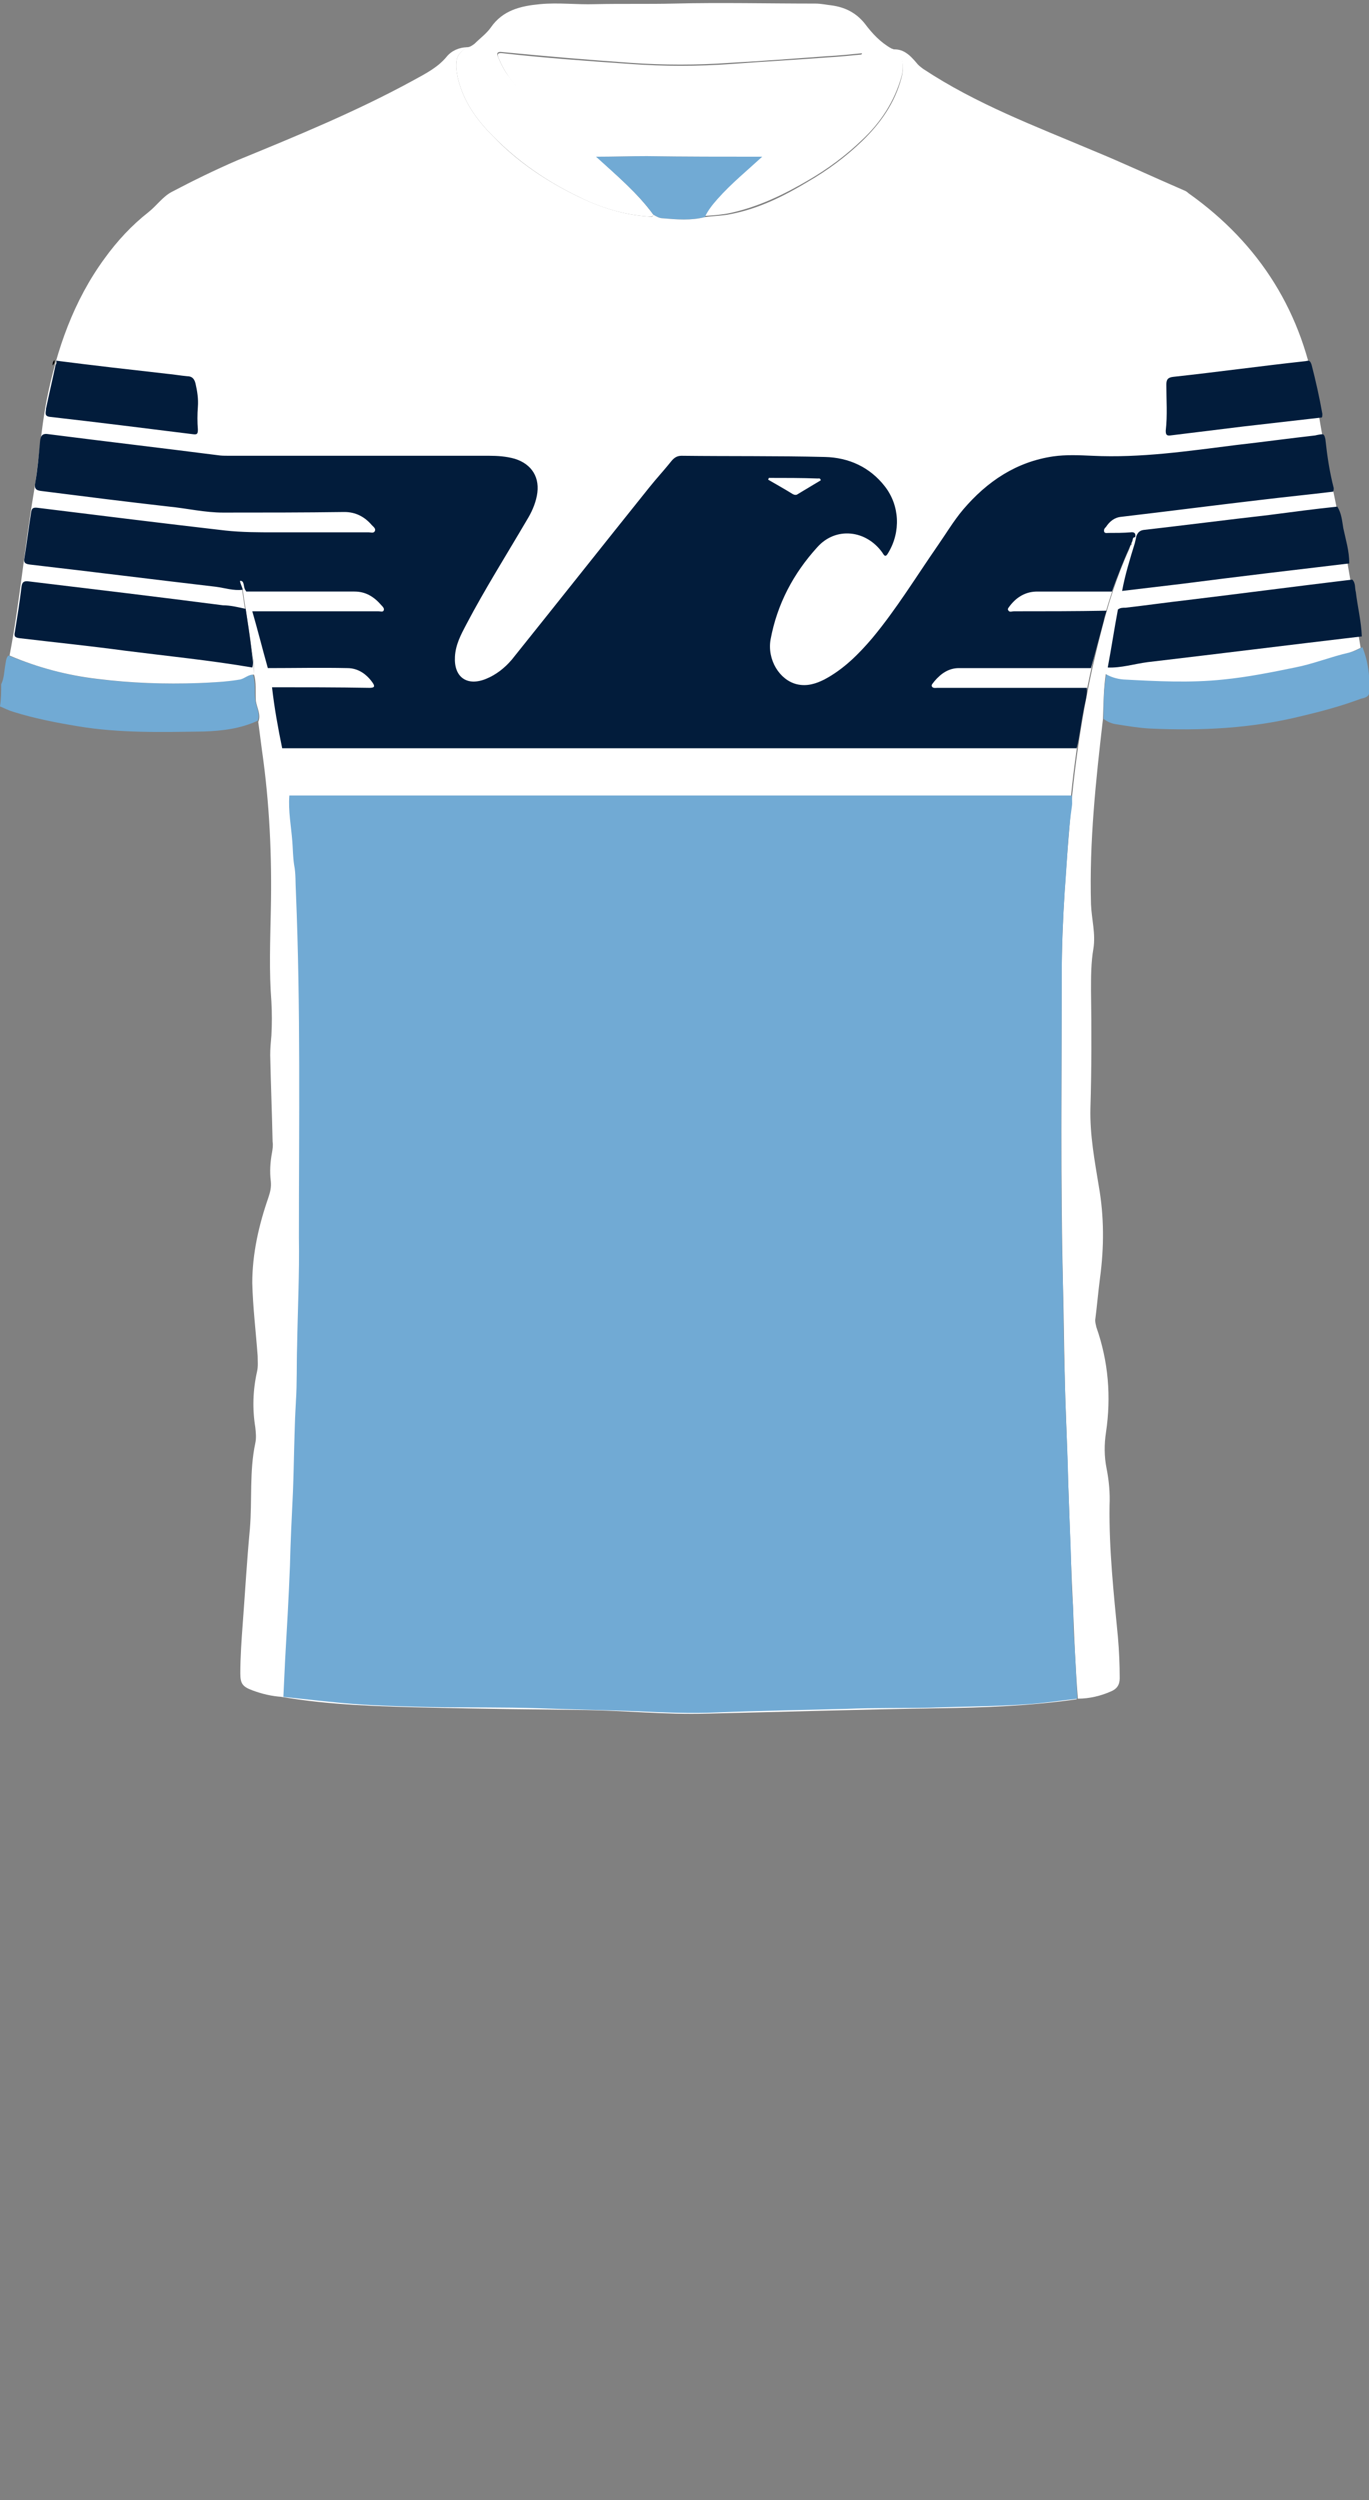<!--?xml version="1.0" encoding="utf-8"?-->
<!-- Generator: Adobe Illustrator 24.2.3, SVG Export Plug-In . SVG Version: 6.00 Build 0)  -->
<svg version="1.1" id="Camada_1" xmlns="http://www.w3.org/2000/svg" xmlns:xlink="http://www.w3.org/1999/xlink" x="0px" y="0px" viewBox="0 0 229 418" style="enable-background:new 0 0 229 418;" xml:space="preserve">
<rect x="0" y="0" width="229" height="418" fill="#808080" stroke="none"/>
<style type="text/css">
	.st0{fill:#FC0101;}
	.st1{fill:#2145B9;}
	.st2{fill:#A5CEFC;}
	.st3{fill:#F4FD42;}
	.st4{fill:#1D1C4F;}
</style>
<g onclick="select(this)" class="" id="gola-primaria" fill="#ffffff">
	<path d="M109.3,35.9c-0.2,0.5-0.6,0.3-0.9,0.3c-4.1-0.3-8-1.5-11.6-3.3c-5.4-2.6-10.2-5.9-14.4-10.2
		c-2.7-2.7-4.9-5.8-5.8-9.6c-0.2-1-0.4-2-0.2-3.1c0.2-1,0.9-1.5,1.7-2.1c0.5,0,0.9-0.3,1.3-0.6c0.9-0.9,2-1.7,2.7-2.7
		c2-2.9,5-3.6,8.2-3.9c3.1-0.3,6.1,0.1,9.2,0c4.4-0.1,8.8,0,13.2-0.1c7.9-0.2,15.8,0,23.7,0c0.9,0,1.8,0.2,2.7,0.3
		c2.2,0.3,4.1,1.2,5.6,3.1c1.2,1.6,2.6,3.1,4.4,4.1c1.7,0.5,2.3,2.5,1.7,4.7c-1.2,4.2-3.5,7.7-6.6,10.6c-2.7,2.6-5.8,4.9-9.1,6.8
		c-4.1,2.4-8.3,4.4-12.9,5.4c-1.4,0.3-2.8,0.4-4.3,0.5c0.5-1.1,1.3-2.1,2.1-3c2.2-2.6,4.9-4.8,7.5-7.1c2.1-1.7,4.3-3.3,6.4-5
		c2.4-1.8,4.6-3.8,6.6-6.1c1.5-1.8,2.8-3.7,3.7-6c-2,0.2-3.9,0.4-5.9,0.5c-5.4,0.4-10.8,0.8-16.1,1.1c-5.6,0.4-11.2,0.4-16.8,0
		c-7.1-0.5-14.3-1.1-21.4-1.8c-0.7-0.1-1,0.1-0.7,0.8c0.5,1.2,1.1,2.4,1.9,3.4c3.9,5.3,9.4,8.9,14.4,13.1
		C103.1,29.3,106.6,32.2,109.3,35.9z"></path>
</g>
<g onclick="select(this)" class="" id="detalhe-lateral" fill="#ffffff">
	<path d="M180.3,284c-0.4-5-0.6-10-0.8-15.1c-0.3-6-0.5-12-0.7-17.9c-0.2-4.9-0.3-9.7-0.5-14.6
		c-0.3-7.3-0.3-14.6-0.5-21.9c-0.4-17-0.2-34.1-0.2-51.1c0-4.8,0.2-9.7,0.5-14.5c0.3-4.8,0.7-9.6,1.1-14.4
		c0.9-9.6,2.5-19.2,4.9-28.5c1.2-4.8,2.7-9.6,4.8-14.2c0.1-0.2,0.1-0.6,0.4-0.7l0,0c0.2,0.5-0.1,0.9-0.2,1.3
		c-1.9,6.6-3.2,13.3-4.1,20.1c-0.4,2.5-0.4,5.1-0.5,7.7c-1.2,10.3-2.3,20.6-2,31c0.1,2.5,0.8,4.9,0.4,7.4c-0.4,2.3-0.4,4.7-0.4,7
		c0.1,6.6,0.1,13.2-0.1,19.7c-0.1,4.5,0.7,8.7,1.4,13c0.9,5.1,0.9,10.2,0.2,15.4c-0.3,2.3-0.5,4.7-0.8,7c0,0.4,0.1,0.8,0.2,1.2
		c2,5.7,2.5,11.6,1.6,17.6c-0.3,2-0.3,4,0.1,6c0.4,2,0.6,4.1,0.5,6.2c-0.1,7.4,0.7,14.7,1.4,22c0.2,2.3,0.3,4.6,0.3,6.9
		c0,1.1-0.5,1.8-1.5,2.2C184.2,283.5,182.3,284,180.3,284z"></path>
	<path d="M42.5,112.8c0.1-1.9-0.4-3.8-0.6-5.7c-0.4-2.9-0.9-5.7-1.3-8.5c-0.1-0.7-0.8-1.2-0.3-2.1
		c0.9,1.9,1.4,3.8,1.9,5.7c1.9,6.1,3.1,12.4,4.2,18.7c0.8,4.5,1.4,9.1,1.8,13.7c0.4,4.2,0.7,8.4,1,12.6c1.3,21.4,0.6,42.8,0.7,64.2
		c0,4-0.1,8-0.2,12c-0.1,6.3-0.3,12.5-0.5,18.8c-0.2,4.4-0.3,8.9-0.5,13.3c-0.2,5.6-0.4,11.2-0.8,16.9c-0.3,3.8-0.2,7.6-0.7,11.3
		c-1.7-0.1-3.4-0.5-5-1.1c-1.6-0.6-2-1.1-2-2.8c0-2.8,0.2-5.6,0.4-8.3c0.4-5.3,0.7-10.6,1.2-15.9c0.4-4.8-0.1-9.6,0.9-14.3
		c0.2-0.9,0.1-1.8,0-2.7c-0.5-3.1-0.4-6.2,0.3-9.3c0.2-0.9,0.1-1.7,0.1-2.6c-0.3-4.1-0.8-8.1-0.9-12.2c0-4.9,1.1-9.7,2.7-14.3
		c0.3-0.9,0.5-1.7,0.4-2.7c-0.2-1.6-0.1-3.2,0.2-4.8c0.1-0.6,0.2-1.2,0.1-1.8c-0.1-4.8-0.3-9.6-0.4-14.5c0-1.1,0.1-2.2,0.2-3.3
		c0.1-1.9,0.1-3.7,0-5.6c-0.4-5.1-0.2-10.1-0.1-15.2c0.2-9.1-0.2-18-1.5-27c-0.2-1.5-0.4-3.1-0.6-4.6c0.5-1.2-0.2-2.3-0.4-3.5
		C42.7,115.6,42.9,114.1,42.5,112.8z"></path>
</g>
<g onclick="select(this)" class="" id="detalhe-punho" fill="#71aad4">
	<path d="M0.2,114.4c0.5-1,0.5-2.2,0.7-3.3c0.1-0.5,0.1-1.1,0.5-1.5c4.7,1.9,9.7,3.3,14.7,3.9
		c5.6,0.7,11.3,0.9,16.9,0.7c2.4-0.1,4.7-0.2,7-0.6c0.8-0.1,1.4-0.9,2.3-0.8c0.5,1.4,0.2,2.8,0.4,4.2c0.1,1.1,0.9,2.3,0.4,3.5
		c-2.8,1.3-5.9,1.7-9,1.8c-7.1,0.1-14.1,0.3-21.2-0.9c-3.6-0.6-7.2-1.3-10.7-2.4c-0.7-0.2-1.5-0.6-2.2-0.9
		C0.2,116.8,0.2,115.6,0.2,114.4z"></path>
	<path d="M184.6,120.2c0-2.6,0-5.1,0.5-7.7c0.9,0.6,2,0.9,3.1,1c5.6,0.3,11.2,0.6,16.8,0c4-0.4,7.9-1.2,11.9-2
		c3.1-0.7,6-1.9,9.1-2.5c0.6-0.1,1.3-0.5,1.9-0.8c1,2.5,1.3,5.1,1.1,7.7c0,0.6-0.8,0.8-1.3,0.9c-3.2,1.2-6.5,2.1-9.9,2.9
		c-8.4,2.1-16.9,2.5-25.5,2.1c-1.8-0.1-3.6-0.4-5.5-0.7C186,121,185.3,120.7,184.6,120.2z"></path>
</g>
<g onclick="select(this)" class="" id="gola-secundaria" fill="#71aad4">
	<path d="M127.5,26.2c-2.5,2.3-5.2,4.5-7.5,7.1c-0.8,0.9-1.6,1.9-2.1,3c-2.3,0.6-4.6,0.4-7,0.2c-0.6,0-1.1-0.3-1.6-0.6
		c-2.7-3.7-6.2-6.6-9.6-9.7c2.8,0,5.7-0.1,8.5-0.1C114.7,26.2,121.1,26.2,127.5,26.2z"></path>
</g>
<path d="M189.4,91.2c0-0.1,0.1-0.3,0.1-0.4c0,0,0.1,0.1,0.1,0.1C189.6,91,189.6,91.2,189.4,91.2
	C189.3,91.1,189.4,91.2,189.4,91.2z"></path>
<g onclick="select(this)" class="" id="estampa-primaria" fill="#ffffff">
	<path d="M42.5,112.8c-0.9-0.1-1.5,0.6-2.3,0.8c-2.3,0.4-4.7,0.5-7,0.6c-5.7,0.2-11.3,0-16.9-0.7c-5.1-0.6-10-1.9-14.7-3.9
		c1.7-8.9,2.5-18,4-26.9c0.9-5.2,1.2-10.6,2.2-15.8c1.7-8.5,4.5-16.6,9.7-23.7c2.1-2.9,4.5-5.5,7.3-7.7c1.4-1.1,2.4-2.6,3.9-3.4
		c3.6-1.9,7.3-3.7,11-5.3c10-4.1,20-8.2,29.5-13.4c2-1.1,4-2.1,5.5-3.9c0.8-1,2.1-1.6,3.5-1.6C77.3,8.5,76.6,9,76.4,10
		c-0.2,1,0,2.1,0.2,3.1c0.9,3.8,3.1,6.9,5.8,9.6c4.1,4.3,9,7.6,14.4,10.2c3.7,1.8,7.5,3,11.6,3.3c0.3,0,0.7,0.3,0.9-0.3
		c0.5,0.3,1,0.6,1.6,0.6c2.3,0.2,4.7,0.4,7-0.2c1.4-0.2,2.9-0.2,4.3-0.5c4.7-0.9,8.9-3,12.9-5.4c3.3-1.9,6.4-4.2,9.1-6.8
		c3.1-3,5.5-6.4,6.6-10.6c0.6-2.2,0-4.3-1.7-4.7c1.9-0.3,3.1,0.9,4.2,2.2c0.3,0.4,0.7,0.7,1.1,1c8.9,5.9,18.8,9.6,28.5,13.7
		c5.1,2.1,10,4.4,15.1,6.6c0.3,0.1,0.6,0.3,0.8,0.5c12,8.5,19.2,20.1,21.4,34.5c1.7,11.5,4.7,22.7,6.3,34.2c0.3,2.5,0.7,4.9,1.1,7.3
		c-0.6,0.3-1.2,0.6-1.9,0.8c-3.1,0.7-6,1.9-9.1,2.5c-3.9,0.8-7.9,1.6-11.9,2c-5.6,0.6-11.2,0.3-16.8,0c-1.1-0.1-2.1-0.4-3.1-1
		c0.9-6.8,2.2-13.5,4.1-20.1c0.1-0.4,0.4-0.8,0.2-1.3c0.2,0,0.2-0.1,0.2-0.3c0,0,0-0.1-0.1-0.1c0,0.1-0.1,0.3-0.1,0.4
		c-0.3,0.1-0.3,0.4-0.4,0.7c-2,4.6-3.5,9.3-4.8,14.2c-2.4,9.4-4,18.9-4.9,28.5c-0.5,4.8-0.8,9.6-1.1,14.4c-0.3,4.8-0.5,9.6-0.5,14.5
		c0,17-0.3,34.1,0.2,51.1c0.2,7.3,0.3,14.6,0.5,21.9c0.2,4.9,0.3,9.7,0.5,14.6c0.2,6,0.5,12,0.7,17.9c0.2,5,0.4,10,0.8,15.1
		c-7.7,1.1-15.4,1.4-23.1,1.5c-12.9,0.2-25.9,0.6-38.8,0.9c-6.8,0.2-13.5-0.5-20.2-0.6c-8.7-0.1-17.4-0.2-26.1-0.4
		c-8.3-0.2-16.6-0.4-24.8-1.8c0.5-3.8,0.5-7.6,0.7-11.3c0.4-5.6,0.6-11.2,0.8-16.9c0.1-4.4,0.3-8.9,0.5-13.3
		c0.3-6.3,0.4-12.5,0.5-18.8c0.1-4,0.2-8,0.2-12c0-21.4,0.6-42.8-0.7-64.2c-0.3-4.2-0.6-8.4-1-12.6c-0.4-4.6-1.1-9.1-1.8-13.7
		c-1.1-6.3-2.3-12.6-4.2-18.7c-0.6-1.9-1-3.8-1.9-5.7c-0.5,0.9,0.2,1.5,0.3,2.1c0.4,2.9,0.9,5.7,1.3,8.5
		C42.1,109,42.5,110.8,42.5,112.8z"></path>
	<path d="M127.5,26.2c-6.4,0-12.9,0-19.3-0.1c-2.8,0-5.7,0.1-8.5,0.1c-5-4.1-10.5-7.7-14.4-13.1c-0.8-1.1-1.4-2.2-1.9-3.4
		c-0.3-0.7-0.1-0.9,0.7-0.8c7.1,0.8,14.2,1.3,21.4,1.8c5.6,0.4,11.2,0.4,16.8,0c5.4-0.4,10.8-0.7,16.1-1.1c1.9-0.1,3.8-0.3,5.9-0.5
		c-0.8,2.3-2.2,4.2-3.7,6c-1.9,2.3-4.2,4.3-6.6,6.1C131.8,22.9,129.7,24.5,127.5,26.2z"></path>
</g>
<g onclick="select(this)" class="" id="estampa-secundaria" fill="#71aad4">
	<path d="M180.2,284c-2.6,0.3-5.3,0.7-7.9,0.9c-5.5,0.4-11.1,0.4-16.6,0.6c-4.7,0.1-9.4,0-14.1,0.2
		c-7.2,0.2-14.4,0.3-21.7,0.6c-4.4,0.2-8.9,0-13.3-0.2c-5.5-0.2-10.9-0.3-16.4-0.5c-6.1-0.2-12.1-0.1-18.2-0.2
		c-4.2-0.1-8.4-0.2-12.6-0.5c-4-0.3-8-0.8-12-1.2c0.1-2.1,0.2-4.2,0.3-6.3c0.3-5.2,0.6-10.4,0.8-15.6c0.1-4.1,0.3-8.2,0.5-12.3
		c0.2-5.1,0.2-10.1,0.5-15.2c0.2-3.1,0.1-6.2,0.2-9.3c0.1-6,0.4-12.1,0.3-18.1c0-19.2,0.3-38.4-0.5-57.7c-0.1-1.6,0-3.1-0.3-4.6
		c-0.2-1.3-0.2-2.6-0.3-3.9c-0.2-2.6-0.7-5.1-0.5-7.7c43.6,0,87.3,0,130.9,0c0,0.6,0.1,1.2,0,1.8c-0.7,4.7-0.8,9.5-1.2,14.2
		c-0.3,4.6-0.5,9.2-0.5,13.9c0,17.3-0.3,34.7,0.2,52c0.1,5,0.1,10.1,0.3,15.1c0.1,4.7,0.3,9.5,0.5,14.2c0.1,4.9,0.3,9.8,0.5,14.7
		c0.1,2.9,0.1,5.8,0.3,8.6c0.2,1.9,0.1,3.8,0.2,5.7C179.9,276.7,180,280.4,180.2,284z"></path>
</g>
<path d="M9.1,60.2c0.1,0.3,0,0.6-0.3,0.9C8.8,60.8,8.8,60.5,9.1,60.2z"></path>
<g onclick="select(this)" class="" id="estampa-terciaria" fill="#021c3b">
	<path d="M40.6,98.6c-1.5,0.2-3-0.3-4.5-0.5c-10.3-1.2-20.6-2.5-31-3.7c-0.9-0.1-1.2-0.3-1-1.2c0.4-2.5,0.7-5,1.1-7.5
		c0.1-0.7,0.3-0.9,1.1-0.8c10.5,1.3,21,2.6,31.4,3.8C40.5,89,43.2,89,46,89c5.2,0,10.5,0,15.7,0c0.3,0,0.8,0.2,1-0.2
		c0.2-0.4-0.2-0.7-0.5-1c-1.2-1.4-2.7-2.2-4.6-2.2c-6.8,0.1-13.5,0.1-20.3,0.1c-3,0-6-0.7-9-1c-7.1-0.8-14.2-1.7-21.3-2.6
		c-1-0.1-1.3-0.4-1.1-1.4c0.4-2.3,0.6-4.6,0.8-6.9c0.1-1,0.4-1.4,1.5-1.2c9.4,1.2,18.8,2.3,28.2,3.5c0.6,0.1,1.2,0.1,1.8,0.1
		c14.5,0,29,0,43.6,0c1.4,0,2.9,0.1,4.3,0.5c2.9,0.9,4.3,3.2,3.7,6.2c-0.3,1.5-0.9,2.8-1.7,4.1c-3.4,5.8-7,11.5-10.1,17.4
		c-0.9,1.7-1.8,3.4-1.9,5.4c-0.2,3.4,2,5,5.2,3.7c1.7-0.7,3.1-1.8,4.3-3.2c7.7-9.6,15.3-19.2,23-28.8c1.2-1.5,2.5-2.9,3.7-4.4
		c0.4-0.5,0.9-0.9,1.7-0.9c8,0.1,16,0,24,0.2c4,0.1,7.5,1.7,10,4.9c2.5,3.2,2.7,7.6,0.6,11.1c-0.4,0.7-0.6,0.7-1,0
		c-2.7-3.8-7.8-4.4-10.9-0.9c-4,4.4-6.7,9.5-7.8,15.4c-0.6,3.4,1.5,6.8,4.4,7.5c1.7,0.4,3.2-0.1,4.6-0.8c3.2-1.7,5.7-4.2,8-6.9
		c4-4.8,7.3-10.2,10.9-15.4c1.4-2,2.7-4.2,4.3-6.1c4-4.7,8.9-8,15.1-8.9c2.1-0.3,4.3-0.2,6.5-0.1c8.1,0.4,16.1-0.8,24.1-1.8
		c4.4-0.5,8.8-1.1,13.2-1.6c0.4-0.1,0.9-0.2,1.3-0.2c0.3,0.2,0.3,0.5,0.4,0.8c0.3,2.8,0.7,5.5,1.4,8.2c0,0.2,0,0.4-0.1,0.6
		c-4.1,0.5-8.2,0.9-12.3,1.4c-7.7,0.9-15.4,1.9-23.1,2.8c-1.2,0.1-2,0.8-2.6,1.7c-0.2,0.2-0.4,0.4-0.3,0.8c0.1,0.3,0.5,0.2,0.7,0.2
		c1.2,0,2.5,0,3.7-0.1c0.7-0.1,0.9,0.2,0.8,0.8c-0.5,0-0.4,0.5-0.5,0.7c-1.3,2.8-2.4,5.6-3.4,8.4c-4.2,0-8.3,0-12.5,0
		c-1.9,0-3.4,0.9-4.5,2.3c-0.2,0.3-0.6,0.6-0.3,0.9c0.2,0.3,0.6,0.1,0.9,0.1c5.1,0,10.3,0,15.5-0.1c-0.2,0.6-0.4,1.2-0.5,1.8
		c-0.7,2.6-1.4,5.2-2.1,7.8c-7.4,0-14.8,0-22.1,0c-1.7,0-3,0.9-4.1,2.2c-0.2,0.3-0.6,0.6-0.4,0.9c0.2,0.3,0.6,0.2,0.9,0.2
		c2.2,0,4.5,0,6.7,0c6.1,0,12.2,0,18.3,0c0.1,1.4-0.4,2.7-0.6,4c-0.4,2-0.6,4.1-1.1,6.1c-44.3,0-88.6,0-132.9,0
		c-0.7-3.4-1.3-6.7-1.7-10.2c5.4,0,10.9,0,16.3,0.1c0.8,0,1-0.2,0.5-0.9c-1-1.4-2.4-2.4-4.2-2.4c-4.4-0.1-8.9,0-13.3,0
		c-0.9-3.2-1.7-6.4-2.6-9.5c1.2,0,2.3,0,3.5,0c5.9,0,11.7,0,17.6,0c0.3,0,0.8,0.2,0.9-0.2c0.1-0.3-0.2-0.6-0.4-0.8
		c-1.2-1.4-2.6-2.3-4.5-2.3c-6,0-12.1,0-18.1,0c-0.1-0.1-0.1-0.2-0.2-0.3c-0.3-0.5-0.1-1.5-0.8-1.5C40,97.1,40.5,98.1,40.6,98.6z
		 M128.6,79.9c0,0.1-0.1,0.2-0.1,0.3c1.4,0.8,2.8,1.6,4.1,2.4c0.2,0.1,0.4,0.2,0.7,0.1c1.3-0.8,2.7-1.6,4-2.4
		c-0.1-0.4-0.3-0.3-0.5-0.3C134.1,79.9,131.3,79.9,128.6,79.9z"></path>
	<path d="M185.3,111.6c0.6-3.2,1.1-6.5,1.7-9.7c0.4-0.3,0.8-0.3,1.3-0.3c3.5-0.4,7-0.9,10.5-1.3
		c9.1-1.1,18.2-2.3,27.4-3.4c0.6,0.6,0.4,1.4,0.6,2.1c0.3,2.5,0.9,4.9,1,7.4c-11.9,1.4-23.9,2.9-35.8,4.3
		C189.7,111,187.5,111.7,185.3,111.6z"></path>
	<path d="M187.7,98.8c0.5-2.7,1.3-5.3,2.1-7.9c0.1-0.4,0.2-0.8,0.3-1.3c0.2-0.5,0.5-0.9,1.2-1c7-0.8,14-1.7,21-2.5
		c3.8-0.5,7.6-1,11.4-1.4c0.7,1.1,0.8,2.4,1,3.6c0.4,1.9,1,3.8,1,5.9c-9.3,1.1-18.6,2.2-27.9,3.4C194.4,98,191.1,98.4,187.7,98.8z"></path>
	<path d="M221.1,69.8c-4.4,0.5-8.7,1-13.1,1.5c-4.1,0.5-8.2,1-12.2,1.5c-0.7,0.1-0.8-0.2-0.8-0.8
		c0.3-2.6,0.1-5.1,0.1-7.7c0-0.9,0.3-1.2,1.2-1.3c7.3-0.8,14.6-1.8,21.9-2.6c0.2,0,0.5-0.1,0.7-0.1c0.3,0.1,0.4,0.4,0.5,0.7
		c0.7,2.7,1.3,5.4,1.8,8.2C221.2,69.4,221.2,69.7,221.1,69.8z"></path>
	<path d="M9.4,60.3c6.2,0.8,12.4,1.5,18.6,2.2c1.1,0.1,2.2,0.3,3.3,0.4c0.8,0,1.2,0.4,1.4,1.2c0.3,1.3,0.5,2.6,0.4,3.9
		c-0.1,1.3-0.1,2.6,0,3.8c0,0.7-0.1,0.9-0.8,0.8c-8-1-16-2-23.9-2.9c-1.1-0.1-0.7-0.8-0.7-1.4c0.5-2.4,1.1-4.9,1.6-7.3
		C9.4,60.9,9.5,60.6,9.4,60.3L9.4,60.3z"></path>
	<path d="M41.1,101.8c0.4,2.7,0.8,5.3,1.1,8c0.1,0.6,0.2,1.2,0,1.8c-7-1.2-14.1-1.9-21.2-2.8
		c-5.9-0.8-11.8-1.4-17.7-2.1c-0.8-0.1-1-0.3-0.8-1.1c0.4-2.5,0.8-5,1.1-7.5c0.1-0.8,0.4-1,1.2-0.9c10.8,1.3,21.7,2.6,32.5,4
		C38.5,101.2,39.8,101.5,41.1,101.8z"></path>
</g>
</svg>
